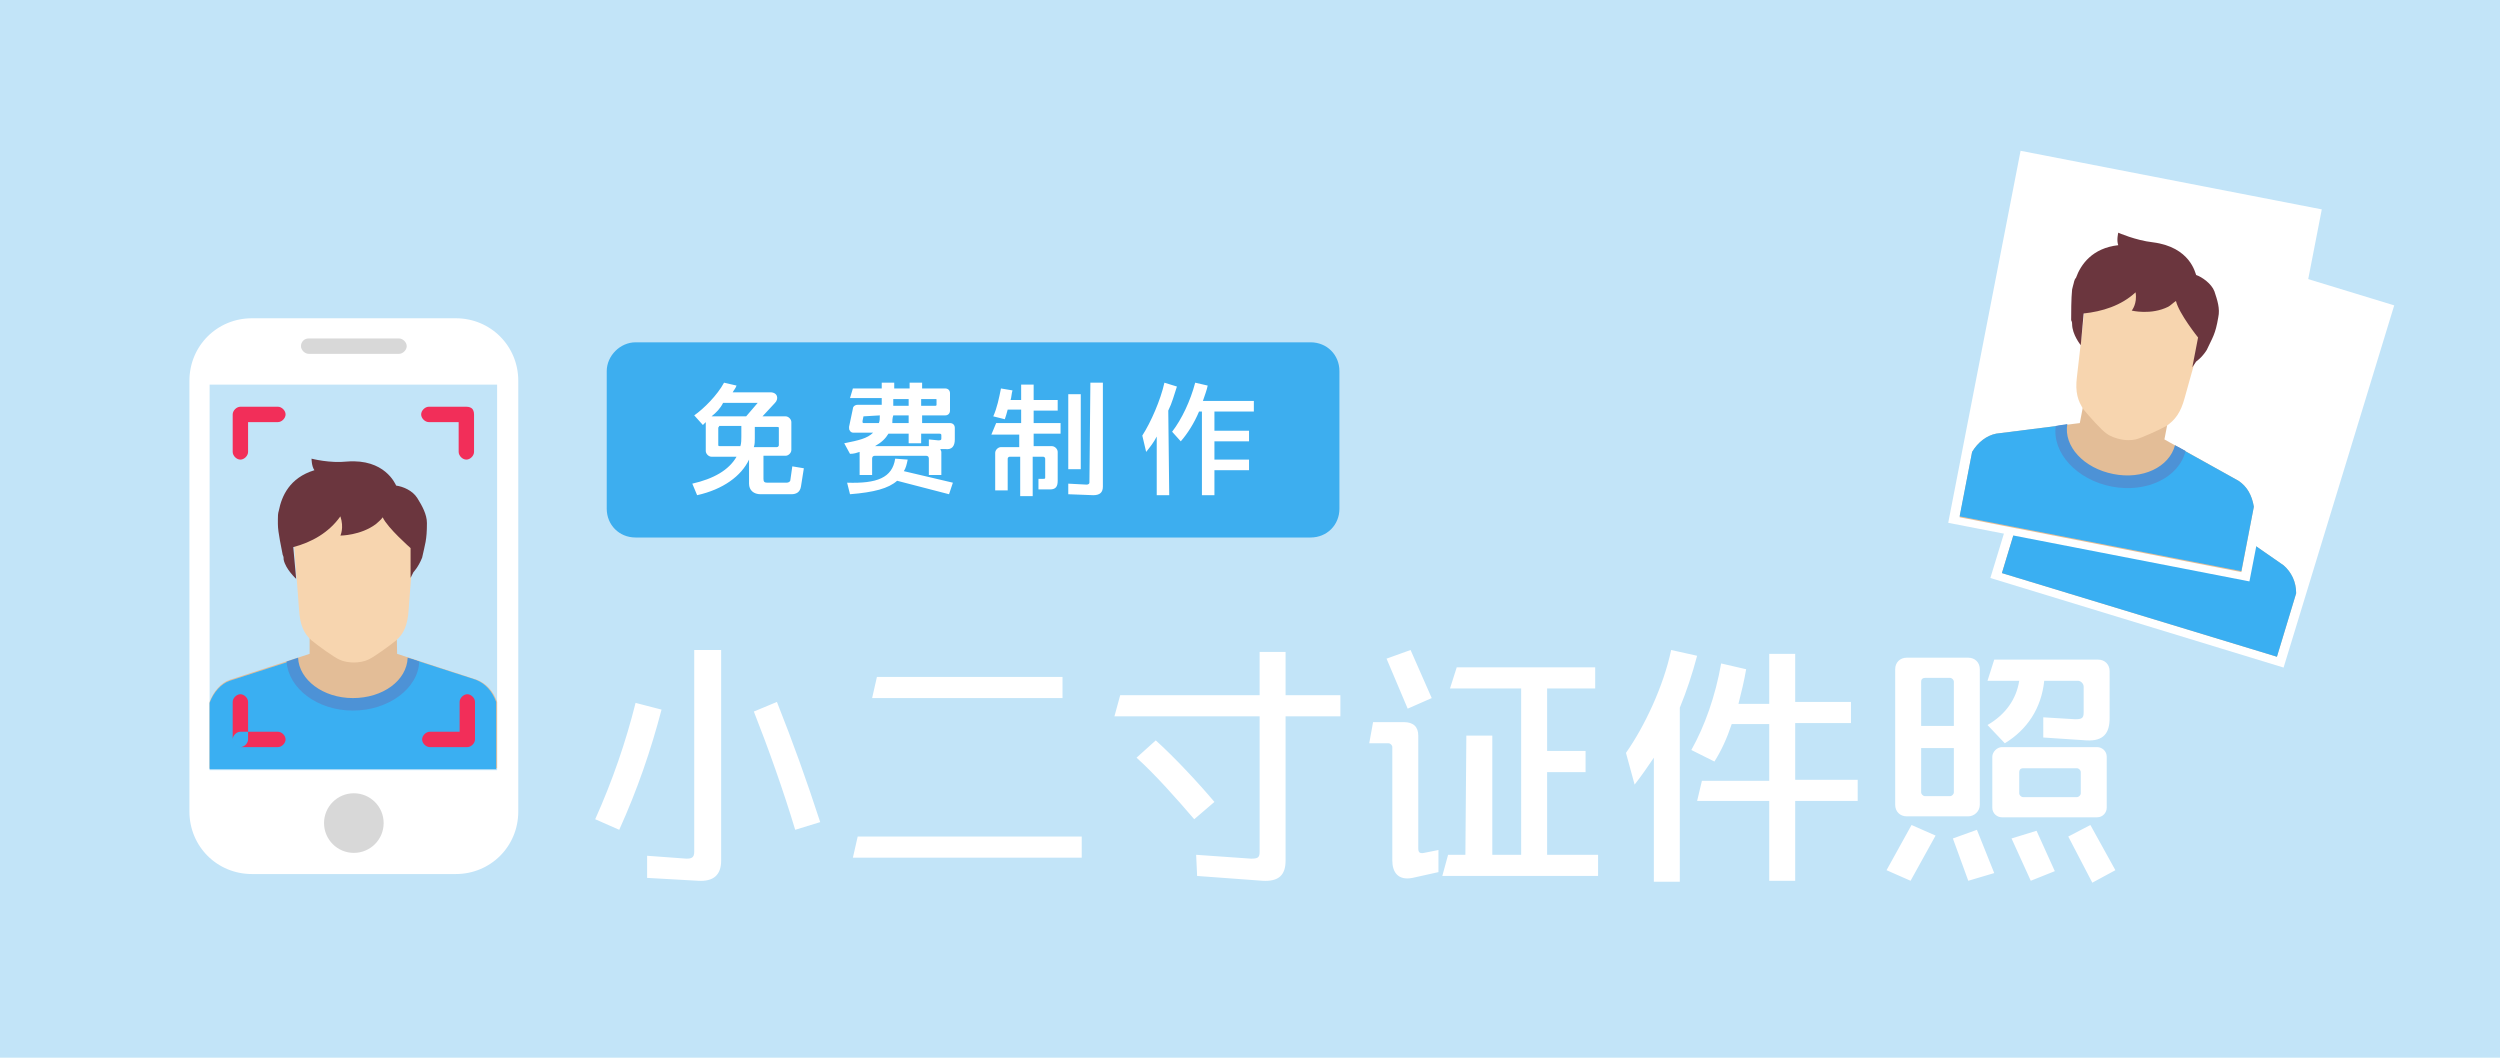 <?xml version="1.0" encoding="utf-8"?>
<!-- Generator: Adobe Illustrator 22.1.0, SVG Export Plug-In . SVG Version: 6.00 Build 0)  -->
<svg width="260px" height="110px" version="1.1" id="Layer_1" xmlns="http://www.w3.org/2000/svg" xmlns:xlink="http://www.w3.org/1999/xlink" x="0px" y="0px"
	 viewBox="0 0 260 110" style="enable-background:new 0 0 260 110;" xml:space="preserve">
<style type="text/css">
	.st0{fill:#C2E4F8;}
	.st1{fill:#FFFFFF;}
	.st2{fill:#E3BD97;}
	.st3{fill:#3AAFF2;}
	.st4{fill:#4D92D6;}
	.st5{fill:#F7D5AF;}
	.st6{fill:#6B363E;}
	.st7{fill:#FFFFFF;stroke:#C2E4F8;}
	.st8{fill:#D8D8D8;}
	.st9{fill:#F22E59;}
	.st10{fill:#3DAEEF;}
</style>
<rect id="path-1_1_" y="0" class="st0" width="260" height="110"/>
<rect id="Rectangle-2" x="208.4" y="30" transform="matrix(0.292 -0.956 0.956 0.292 117.464 250.582)" class="st1" width="39.4" height="31.9"/>
<path id="Mask_1_" class="st2" d="M230.3,53.8l7.2,5c0.8,0.7,1.3,1.7,1.3,2.9l-2,6.6l-28.6-8.7l2-6.6c0.7-0.9,1.7-1.5,2.7-1.6
	l8.8-0.2l1.5-5.1l8.6,2.6L230.3,53.8z"/>
<path id="Combined-Shape" class="st3" d="M231.6,54.7l5.9,4.1c0.8,0.7,1.3,1.7,1.3,2.9l-2,6.6l-28.6-8.7l2-6.6
	c0.7-0.9,1.7-1.5,2.7-1.6l7.2-0.1c-0.7,2.4,1.3,5,4.4,6S230.9,57,231.6,54.7z"/>
<path id="Combined-Shape_1_" class="st4" d="M231.4,54.5l1,0.7c-1,2.7-4.5,4-8.1,2.9c-3.5-1.1-5.8-4.1-5.1-6.9h1.3
	c-0.6,2.3,1.3,4.8,4.2,5.7C227.7,57.8,230.6,56.7,231.4,54.5z"/>
<path id="Shape" class="st5" d="M224.5,52.6c-0.4-0.4-1.7-2.1-2.1-2.8c-0.5-0.9-0.7-1.9-0.3-3.5c0.3-1.5,1.5-7,1.9-8.3
	c0.5-1.8,2.9-4,7.4-2.6c4.5,1.4,5.2,4.6,4.6,6.3c-0.4,1.2-2.5,6.5-3.1,8s-1.2,2.2-2.2,2.7c-0.7,0.3-2.8,1-3.3,1.1
	c-0.4,0-1.1-0.1-1.5-0.2C225.4,53.1,224.8,52.9,224.5,52.6z"/>
<path id="Combined-Shape_2_" class="st6" d="M222,40.5c0.1-0.6,0.2-2.3,0.5-3.2l0.1-0.4c0.1-0.3,0.2-0.5,0.3-0.8
	c0.7-1.3,2.1-2.9,4.8-2.9c-0.2-0.5,0.1-1.3,0.1-1.3s1.7,1,3.5,1.4c3.9,0.9,4.1,3.6,4.1,3.9c0.6,0.3,1.5,1,1.7,1.9
	c0.3,0.9,0.4,1.9,0.2,2.8c-0.5,1.7-0.9,2.1-1.6,3.3c-0.6,0.8-1.2,1.1-1.2,1.1l-0.5,0.5l0.9-3c0,0-1.7-2.7-1.9-4
	c-0.3,0.2-0.6,0.4-0.9,0.5c-1.8,0.7-3.8,0-3.8,0s0.6-0.6,0.6-1.9c-1.7,1.2-3.7,1.7-5.6,1.6l-0.7,3.2c0,0-0.7-1.2-0.7-2.3
	C222,40.8,222,40.7,222,40.5L222,40.5z"/>
<rect id="Rectangle-2_1_" x="202.3" y="22.2" transform="matrix(0.191 -0.982 0.982 0.191 142.175 248.792)" class="st1" width="39.4" height="31.9"/>
<path id="Mask_2_" class="st2" d="M225.1,45.7l7.7,4.3c0.9,0.6,1.4,1.5,1.6,2.7l-1.3,6.8l-29.3-5.7l1.3-6.8c0.6-1,1.5-1.7,2.5-1.9
	l8.7-1.1l1-5.2l8.8,1.7L225.1,45.7z"/>
<path id="Combined-Shape_3_" class="st3" d="M226.5,46.5l6.3,3.5c0.9,0.6,1.4,1.5,1.6,2.7l-1.3,6.7l-29.3-5.7l1.3-6.7
	c0.6-1,1.5-1.7,2.5-1.9l7.1-0.9c-0.4,2.4,1.8,4.9,5,5.5C223,50.3,225.9,48.9,226.5,46.5z"/>
<path id="Combined-Shape_4_" class="st4" d="M226.2,46.3l1.1,0.6c-0.7,2.8-4.1,4.4-7.7,3.7s-6.2-3.5-5.8-6.3l1.2-0.2
	c-0.4,2.3,1.7,4.6,4.8,5.2C222.8,49.9,225.6,48.6,226.2,46.3z"/>
<path id="Shape_1_" class="st5" d="M219.1,45.1c-0.5-0.3-1.9-1.9-2.4-2.5c-0.6-0.9-0.9-1.8-0.7-3.4c0.2-1.6,0.8-7.2,1-8.4
	c0.4-1.8,2.5-4.3,7.1-3.4c4.6,0.9,5.6,4,5.3,5.8c-0.2,1.3-1.8,6.7-2.2,8.2s-1,2.3-1.9,2.9c-0.7,0.4-2.7,1.3-3.2,1.4
	c-0.4,0.1-1.1,0.1-1.5,0C220.1,45.6,219.5,45.4,219.1,45.1z"/>
<path id="Combined-Shape_5_" class="st6" d="M215.4,33.3c0-0.6,0-2.3,0.1-3.2l0.1-0.4c0.1-0.3,0.1-0.6,0.3-0.8
	c0.5-1.4,1.7-3.1,4.4-3.4c-0.2-0.5,0-1.3,0-1.3s1.8,0.8,3.6,1c3.9,0.5,4.4,3.2,4.5,3.4c0.6,0.2,1.6,0.9,1.9,1.7
	c0.3,0.9,0.6,1.8,0.4,2.7c-0.3,1.8-0.6,2.1-1.2,3.4c-0.5,0.8-1.1,1.2-1.1,1.2l-0.4,0.6l0.6-3.1c0,0-2-2.5-2.3-3.8
	c-0.3,0.2-0.6,0.5-0.8,0.6c-1.8,0.9-3.8,0.4-3.8,0.4s0.6-0.7,0.4-1.9c-1.5,1.4-3.5,2-5.4,2.2l-0.3,3.3c0,0-0.9-1.1-0.9-2.2
	C215.5,33.6,215.5,33.5,215.4,33.3C215.4,33.4,215.4,33.3,215.4,33.3z"/>
<path id="Rectangle-12" class="st7" d="M26.2,32.6h21.2c3.9,0,7,3.1,7,7v44.8c0,3.9-3.1,7-7,7H26.2c-3.9,0-7-3.1-7-7V39.6
	C19.2,35.7,22.3,32.6,26.2,32.6z"/>
<circle id="Oval-5" class="st8" cx="36.8" cy="85.6" r="3.1"/>
<rect id="Rectangle-12-Copy" x="21.8" y="40" class="st0" width="29.9" height="40.1"/>
<path id="Mask_3_" class="st2" d="M41.3,68l8.3,2.7c1,0.4,1.7,1.2,2.1,2.3v6.9H21.8V73c0.4-1.1,1.2-2,2.1-2.3l8.3-2.7v-5.3h9
	L41.3,68L41.3,68z"/>
<path id="Combined-Shape_6_" class="st3" d="M42.7,68.5l6.8,2.2c1,0.4,1.7,1.2,2.1,2.3v7H21.8v-6.9c0.4-1.1,1.2-2,2.1-2.3l6.8-2.2
	c0.1,2.4,2.7,4.4,6,4.4S42.7,71,42.7,68.5z"/>
<path id="Combined-Shape_7_" class="st4" d="M42.4,68.4l1.2,0.4c-0.1,2.8-3.2,5.1-6.9,5.1s-6.7-2.3-6.9-5.1l1.2-0.4
	c0.1,2.3,2.6,4.2,5.7,4.2S42.3,70.8,42.4,68.4z"/>
<path id="Shape_2_" class="st5" d="M35.3,68.6c-0.5-0.2-2.3-1.5-2.9-2c-0.8-0.7-1.2-1.6-1.3-3.2c-0.1-1.6-0.6-7.2-0.6-8.5
	c0-1.8,1.6-4.7,6.3-4.7s6.3,2.8,6.3,4.7c0,1.3-0.5,6.9-0.6,8.5s-0.5,2.5-1.3,3.2c-0.6,0.5-2.4,1.8-2.9,2c-0.4,0.2-1,0.3-1.5,0.3
	S35.7,68.8,35.3,68.6z"/>
<path id="Combined-Shape_8_" class="st6" d="M29.4,57.7c-0.1-0.6-0.5-2.3-0.5-3.2V54c0-0.3,0-0.6,0.1-0.9c0.3-1.5,1.1-3.4,3.7-4.2
	c-0.3-0.4-0.3-1.2-0.3-1.2s1.9,0.5,3.7,0.3c3.9-0.3,5,2.3,5.1,2.5c0.7,0.1,1.7,0.5,2.2,1.3s1,1.7,1,2.6c0,1.8-0.2,2.2-0.5,3.6
	c-0.4,1-0.9,1.5-0.9,1.5l-0.3,0.6V57c0,0-2.4-2.1-2.9-3.2c-0.2,0.3-0.5,0.5-0.7,0.7c-1.6,1.2-3.7,1.2-3.7,1.2s0.4-0.8,0-2
	c-1.2,1.7-3,2.7-4.9,3.2l0.3,3.3c0,0-1.1-1-1.3-2C29.5,58,29.5,57.9,29.4,57.7C29.4,57.8,29.4,57.8,29.4,57.7z"/>
<path id="Rectangle-12-Copy-2" class="st8" d="M32.1,35.2h9.4c0.4,0,0.8,0.4,0.8,0.8l0,0c0,0.4-0.4,0.8-0.8,0.8h-9.4
	c-0.4,0-0.8-0.4-0.8-0.8l0,0C31.3,35.6,31.6,35.2,32.1,35.2z"/>
<path id="Combined-Shape_9_" class="st9" d="M47.8,76.1V73c0-0.4,0.4-0.8,0.8-0.8s0.8,0.4,0.8,0.8v3.9c0,0.4-0.4,0.8-0.8,0.8h-3.9
	c-0.4,0-0.8-0.4-0.8-0.8s0.4-0.8,0.8-0.8H47.8z M25.8,76.1h3.1c0.4,0,0.8,0.4,0.8,0.8s-0.4,0.8-0.8,0.8H25c-0.4,0-0.8-0.4-0.8-0.8
	s0.4-0.8,0.8-0.8H25.8V73c0-0.4-0.4-0.8-0.8-0.8s-0.8,0.4-0.8,0.8v3.9c0,0.4,0.4,0.8,0.8,0.8s0.8-0.4,0.8-0.8V76.1z M49.1,42.5
	c0.1,0.1,0.2,0.3,0.2,0.6V47c0,0.4-0.4,0.8-0.8,0.8s-0.8-0.4-0.8-0.8v-3.1h-3.1c-0.4,0-0.8-0.4-0.8-0.8c0-0.4,0.4-0.8,0.8-0.8h3.9
	C48.8,42.3,49,42.4,49.1,42.5z M25.8,43.9V47c0,0.4-0.4,0.8-0.8,0.8s-0.8-0.4-0.8-0.8v-3.9c0-0.4,0.4-0.8,0.8-0.8h3.9
	c0.4,0,0.8,0.4,0.8,0.8c0,0.4-0.4,0.8-0.8,0.8C28.9,43.9,25.8,43.9,25.8,43.9z"/>
<path id="小二寸证件照" class="st1" d="M72.2,67.6H75v21.9c0,1.5-0.8,2.2-2.4,2.1l-5.3-0.3V89l4.1,0.3c0.5,0,0.8-0.1,0.8-0.7
	V67.6z M66.1,73.1l2.7,0.7c-1.1,4.2-2.5,8.3-4.4,12.5l-2.5-1.1C63.7,81.2,65.1,77.1,66.1,73.1z M78.4,74l2.4-1
	c1.7,4.3,3,7.9,4.5,12.5l-2.6,0.8C81.5,82.3,79.9,77.8,78.4,74z M91.2,70.4h19.3v2.2H90.7L91.2,70.4z M89.2,87h23.3v2.2H88.7
	L89.2,87z M131,67.8h2.7v4.5h5.7v2.2h-5.7v15c0,1.5-0.7,2.2-2.4,2.1l-6.8-0.5l-0.1-2.2l5.7,0.4c0.7,0,0.9-0.1,0.9-0.7V74.5h-15.1
	l0.6-2.2H131V67.8z M118.2,78.8l2-1.8c2,1.8,4.5,4.5,6.1,6.4l-2.1,1.8C122.4,83.1,120.1,80.5,118.2,78.8z M152.5,76.5h2.7v12.4h3
	V71.6h-7.4l0.7-2.2h14.4v2.2h-5v6.5h4v2.2h-4v8.6h5.3v2.2H150l0.6-2.2h1.8L152.5,76.5L152.5,76.5z M147.5,76.5v11.7
	c0,0.4,0.1,0.6,0.6,0.5l1.5-0.3v2.3l-2.7,0.6c-1.5,0.3-2.1-0.6-2.1-1.8V77.7c0-0.2-0.2-0.4-0.4-0.4h-2l0.4-2.2h3.2
	C147,75.1,147.5,75.6,147.5,76.5z M144.2,68.5l2.5-0.9l2.2,5l-2.5,1.1L144.2,68.5z M177,81.2h7v-5.9h-3.9c-0.5,1.5-1.1,2.8-1.8,3.9
	l-2.4-1.2c1.4-2.5,2.5-5.6,3.1-9l2.6,0.6c-0.2,1.2-0.5,2.4-0.8,3.6h3.2V68h2.7v5h5.8v2.2h-5.8v5.9h6.5v2.2h-6.5v8.3H184v-8.3h-7.5
	L177,81.2z M174.8,91.7H172V78.8c-0.6,0.9-1.3,1.9-2,2.8l-0.9-3.3c1.9-2.7,3.9-6.9,4.7-10.7l2.7,0.6c-0.5,1.9-1.1,3.7-1.8,5.4v18.1
	H174.8z M197.1,83.7V69.6c0-0.7,0.5-1.2,1.2-1.2h6.4c0.7,0,1.2,0.5,1.2,1.2v14.1c0,0.7-0.6,1.2-1.2,1.2h-6.4
	C197.6,84.9,197.1,84.4,197.1,83.7z M208.2,77.7h9.9c0.5,0,1,0.4,1,1V84c0,0.5-0.4,1-1,1h-9.9c-0.5,0-1-0.4-1-1v-5.3
	C207.2,78.2,207.7,77.7,208.2,77.7z M210,70.8h-3.3l0.7-2.2h10.8c0.7,0,1.2,0.5,1.2,1.2v4.9c0,1.5-0.6,2.4-2.4,2.3l-4.5-0.3v-2.1
	l3.3,0.2c0.7,0,0.9-0.1,0.9-0.7v-2.7c0-0.3-0.3-0.6-0.6-0.6h-3.5c-0.3,2.9-1.8,5.1-4.1,6.5l-1.8-1.9C208.6,74.3,209.7,72.7,210,70.8
	z M210,80.3v2.2c0,0.2,0.2,0.4,0.4,0.4h5.6c0.2,0,0.4-0.2,0.4-0.4v-2.2c0-0.2-0.2-0.4-0.4-0.4h-5.6C210.1,79.9,210,80.1,210,80.3z
	 M203.2,75.5v-4.6c0-0.2-0.2-0.4-0.4-0.4h-2.6c-0.2,0-0.4,0.1-0.4,0.4v4.6H203.2z M199.8,77.8v4.6c0,0.2,0.2,0.4,0.4,0.4h2.6
	c0.2,0,0.4-0.2,0.4-0.4v-4.6H199.8z M198.8,85.8l2.5,1.1l-2.6,4.7l-2.5-1.1L198.8,85.8z M215.1,87l2.3-1.2l2.6,4.7l-2.4,1.3
	L215.1,87z M203.1,87.2l2.5-0.9l1.8,4.5l-2.7,0.8L203.1,87.2z M209.2,87.2l2.6-0.8l1.9,4.2l-2.5,1L209.2,87.2z"/>
<path id="Rectangle" class="st10" d="M66.1,35.6h70.2c1.7,0,3,1.3,3,3v14.3c0,1.7-1.3,3-3,3H66.1c-1.7,0-3-1.3-3-3V38.6
	C63.1,37,64.5,35.6,66.1,35.6z"/>
<path id="免费制作" class="st1" d="M82.4,48.5l1.2,0.2l-0.3,1.9c-0.1,0.6-0.5,0.8-1,0.8h-3.2c-0.7,0-1.2-0.4-1.2-1.1v-2.5
	c-0.8,1.7-2.7,3.1-5.4,3.7L72,50.3c2.2-0.5,3.8-1.4,4.6-2.8H74c-0.3,0-0.6-0.3-0.6-0.6v-3c-0.1,0.1-0.2,0.2-0.3,0.3l-0.9-1
	c1-0.7,2.4-2.1,3.1-3.4l1.3,0.3c-0.1,0.3-0.3,0.5-0.4,0.7h3.9c0.8,0,0.9,0.7,0.5,1.1l-1.3,1.4h2.4c0.3,0,0.6,0.3,0.6,0.6v2.9
	c0,0.3-0.3,0.6-0.6,0.6h-2.3v2.4c0,0.3,0.1,0.4,0.4,0.4h2c0.2,0,0.4-0.1,0.4-0.3L82.4,48.5z M81,46.3v-1.8c0-0.1-0.1-0.1-0.2-0.1
	h-2.3v1.2c0,0.3,0,0.6-0.1,0.9h2.4C80.9,46.5,81,46.4,81,46.3z M74.7,44.5v1.8c0,0.1,0.1,0.1,0.2,0.1H77c0.1-0.3,0.1-0.7,0.1-1v-1.1
	h-2.3C74.8,44.4,74.7,44.4,74.7,44.5z M74,43.3h3.6l1.2-1.4h-3.6C74.9,42.5,74.5,42.9,74,43.3z M90.8,45h-2c-0.1,0-0.3,0-0.4-0.2
	c-0.1-0.1-0.1-0.2-0.1-0.4l0.4-1.9c0-0.2,0.2-0.4,0.5-0.4h2.5v-0.7h-3.3l0.3-1h3v-0.6H93v0.6h1.6v-0.6h1.3v0.6h2.4
	c0.3,0,0.5,0.2,0.5,0.5v1.8c0,0.3-0.2,0.5-0.5,0.5h-2.4V44h2.9c0.3,0,0.5,0.2,0.5,0.5v1.2c0,0.7-0.3,1.1-1,1h-0.5
	c0,0.1,0.1,0.2,0.1,0.3v2.4h-1.3v-1.7c0-0.2-0.1-0.3-0.3-0.3H91c-0.2,0-0.3,0.1-0.3,0.3v1.7h-1.3V47c-0.3,0.1-0.6,0.2-1,0.2
	l-0.6-1.1C89.3,45.8,90.2,45.6,90.8,45z M93.1,47.7l1.3,0.1c-0.1,0.5-0.2,0.9-0.4,1.2l5.1,1.2l-0.4,1.2L93.3,50
	c-0.9,0.8-2.4,1.2-4.9,1.4l-0.3-1.2C91.2,50.3,92.8,49.7,93.1,47.7z M96.6,46.4v-0.7l1,0.1c0.3,0,0.3-0.1,0.3-0.2v-0.3
	c0-0.1,0-0.2-0.2-0.2h-1.9v1h-1.3v-1h-2.1c-0.3,0.5-0.7,0.9-1.4,1.3C91,46.4,96.6,46.4,96.6,46.4z M89.8,43.3l-0.1,0.5
	c0,0.1,0,0.2,0.1,0.2h1.6c0.1-0.2,0.1-0.5,0.1-0.8L89.8,43.3L89.8,43.3z M92.8,44h1.7v-0.8h-1.6C92.8,43.5,92.8,43.8,92.8,44z
	 M92.9,41.5v0.7h1.6v-0.7H92.9z M95.8,42.2h1.5c0.1,0,0.1-0.1,0.1-0.1v-0.5c0-0.1,0-0.1-0.1-0.1h-1.5V42.2z M103.6,44h2.6v-1.4h-1.4
	c-0.1,0.4-0.2,0.7-0.3,1l-1.2-0.3c0.4-0.9,0.6-1.9,0.8-2.9l1.2,0.2c-0.1,0.3-0.1,0.7-0.2,1h1.1V40h1.3v1.6h2.5v1.1h-2.5V44h2.8v1.1
	h-2.8v1.3h1.9c0.3,0,0.6,0.3,0.6,0.6v3c0,0.6-0.2,0.9-0.8,0.9H108v-1.1h0.5c0.1,0,0.2,0,0.2-0.1v-2c0-0.1-0.1-0.2-0.2-0.2h-1.1v4.1
	h-1.3v-4.1H105c-0.1,0-0.2,0.1-0.2,0.2V51h-1.3v-3.9c0-0.3,0.3-0.6,0.6-0.6h1.9v-1.3h-2.9L103.6,44z M113.4,39.8h1.3v10.8
	c0,0.6-0.3,0.9-1,0.9l-2.6-0.1v-1.1l1.9,0.1c0.2,0,0.3-0.1,0.3-0.2L113.4,39.8L113.4,39.8z M111.1,41h1.3v7.8h-1.3V41z M122.8,45.9
	l-0.9-1c1-1.3,1.9-3.2,2.4-5.1l1.3,0.3c-0.1,0.5-0.3,1-0.5,1.6h5.3v1.1h-4.1v2h3.6v1.1h-3.6v1.9h3.6v1.1h-3.6v2.6H125v-8.7h-0.3
	C124.2,44,123.5,45.1,122.8,45.9z M121.6,51.5h-1.3v-6.1c-0.3,0.6-0.7,1.1-1.1,1.6l-0.4-1.7c0.9-1.4,1.9-3.7,2.3-5.5l1.3,0.4
	c-0.3,0.9-0.5,1.7-0.9,2.5L121.6,51.5L121.6,51.5z"/>
</svg>
